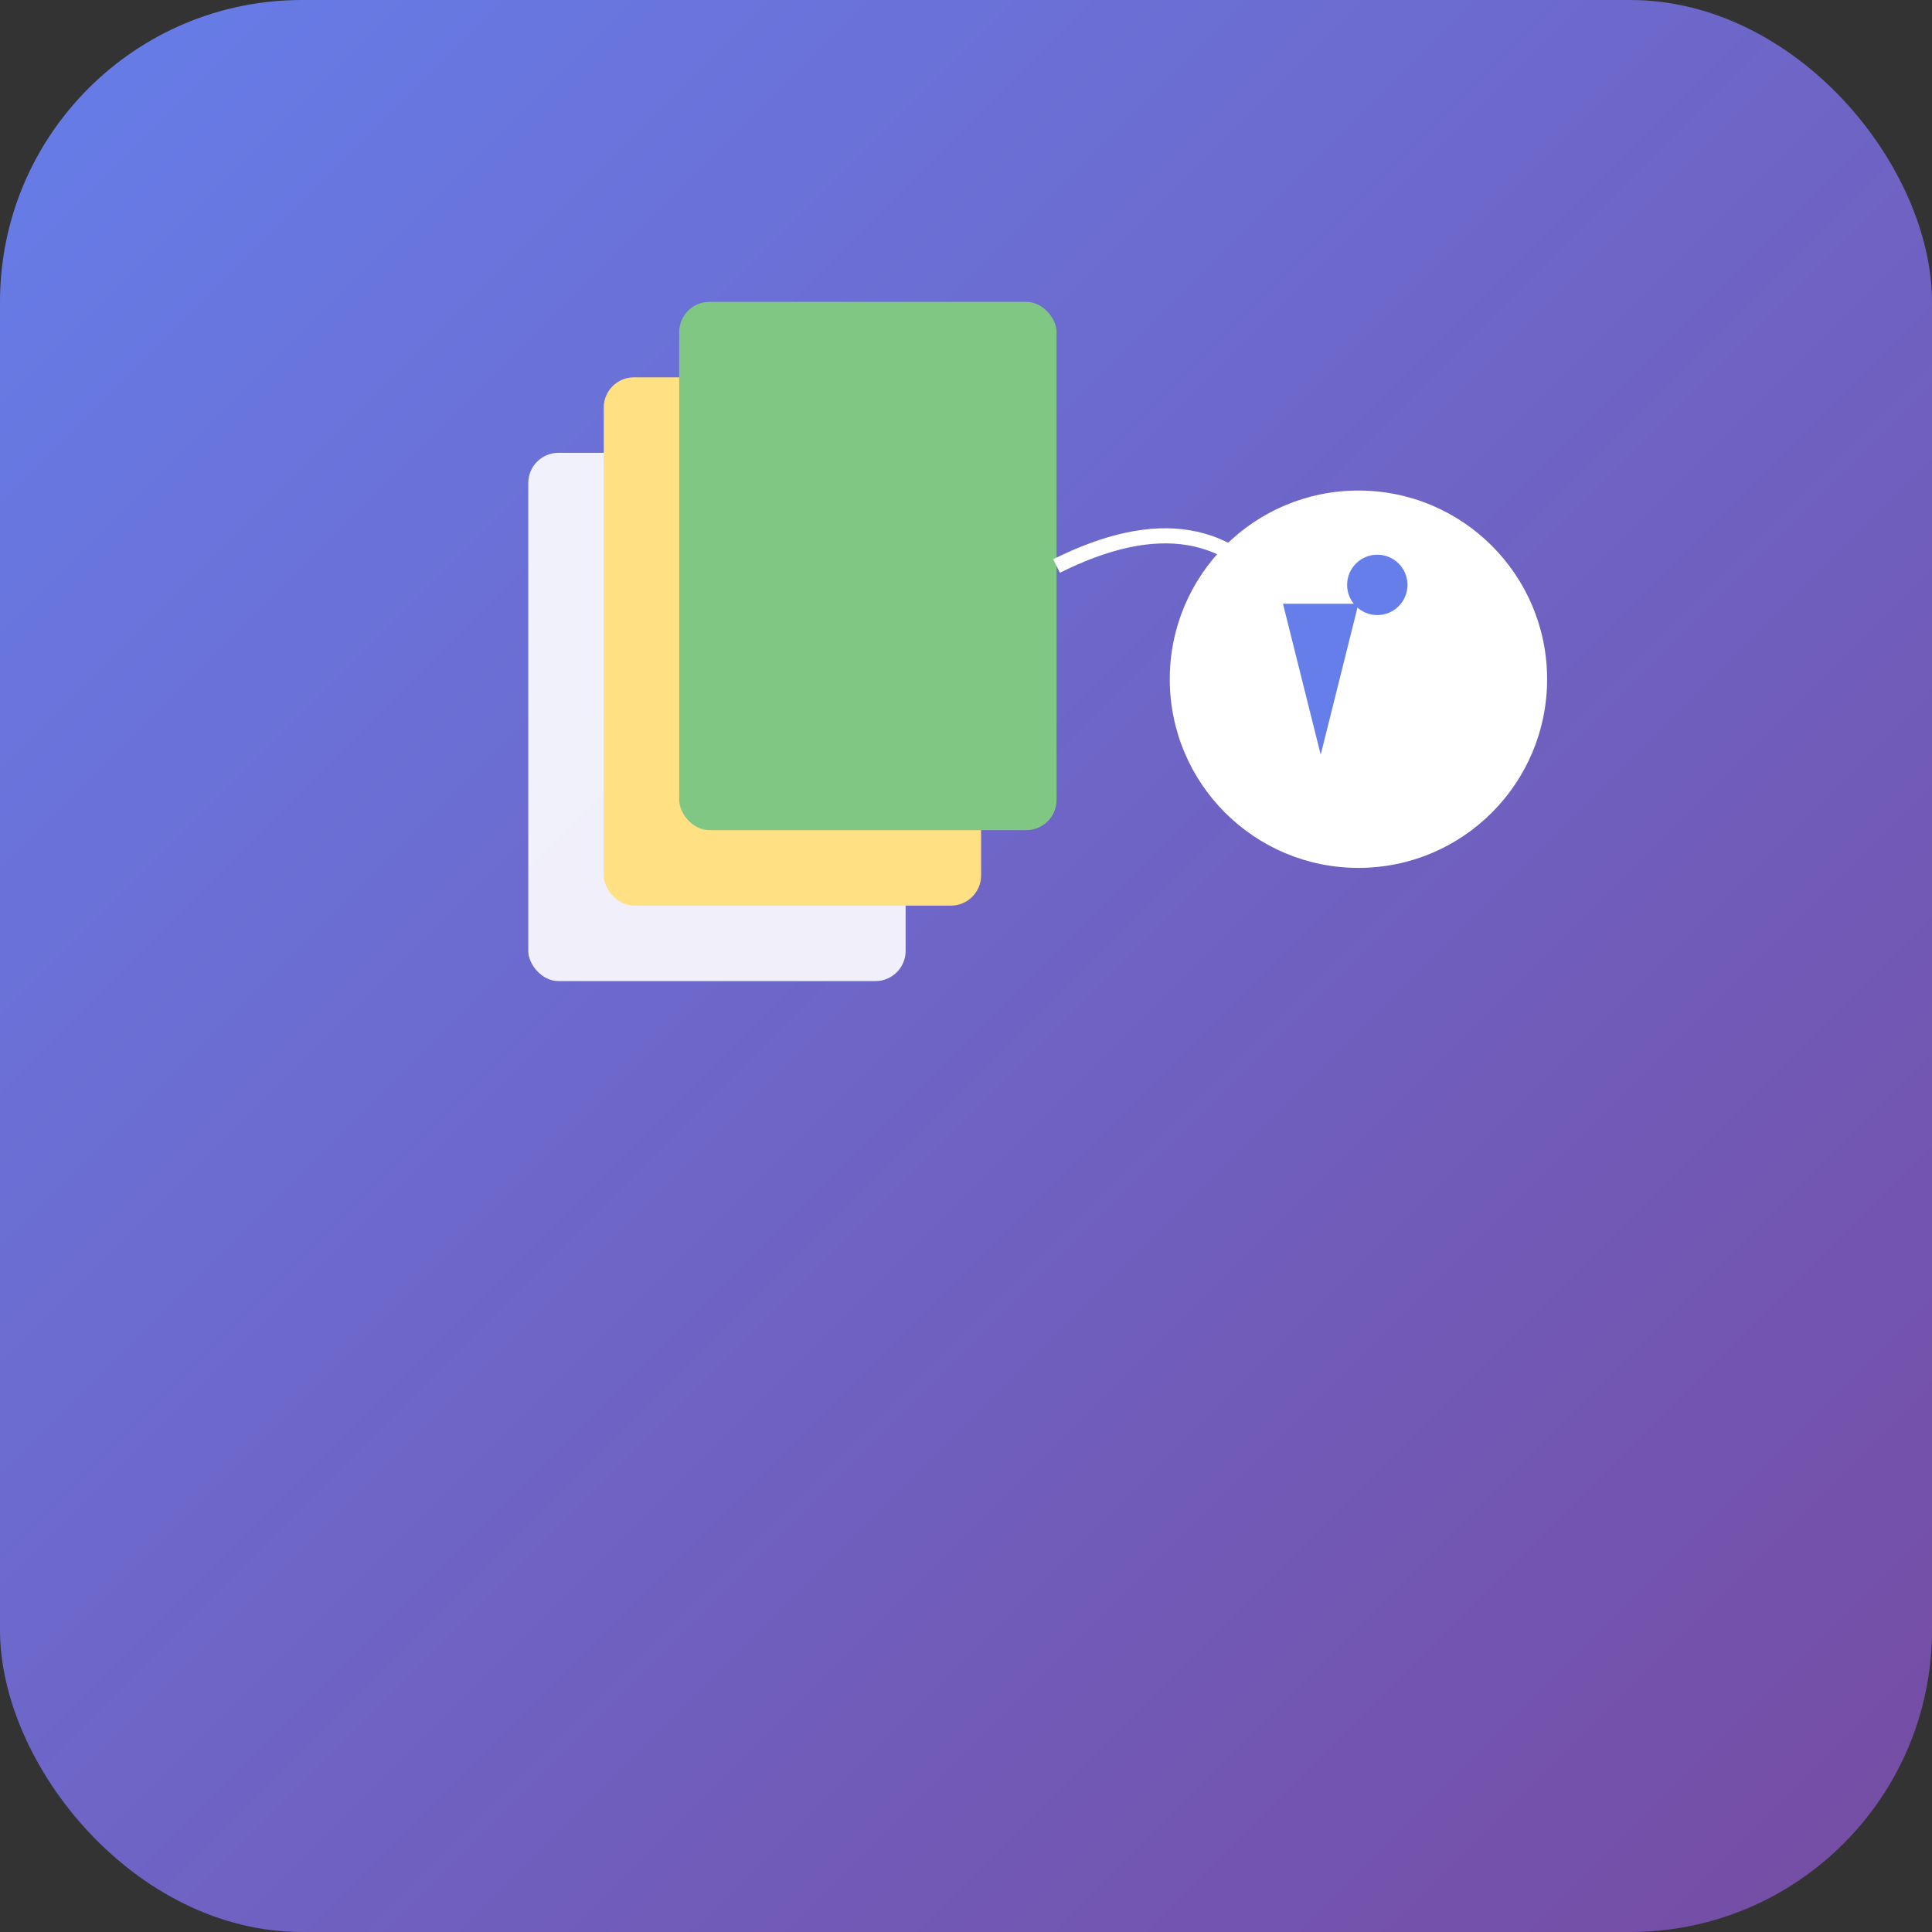 <?xml version="1.0" encoding="UTF-8"?>
<svg width="512" height="512" viewBox="0 0 512 512" xmlns="http://www.w3.org/2000/svg">
  <rect x="0" y="0" width="512" height="512" fill="#333333" stroke="none"/>
  <!-- Modern flat design concept -->
  <rect width="512" height="512" rx="80" ry="80" fill="url(#modernGrad)"/>
  
  <defs>
    <linearGradient id="modernGrad" x1="0%" y1="0%" x2="100%" y2="100%">
      <stop offset="0%" style="stop-color:#667eea"/>
      <stop offset="100%" style="stop-color:#764ba2"/>
    </linearGradient>
  </defs>
  
  <!-- Comic stack -->
  <rect x="140" y="120" width="100" height="140" rx="8" fill="#FFFFFF" opacity="0.9"/>
  <rect x="160" y="100" width="100" height="140" rx="8" fill="#FFE082"/>
  <rect x="180" y="80" width="100" height="140" rx="8" fill="#81C784"/>
  
  <!-- Edit symbol -->
  <circle cx="360" cy="180" r="50" fill="#FFFFFF"/>
  <path d="M340 160 L360 160 L350 200 Z" fill="#667eea"/>
  <circle cx="365" cy="155" r="8" fill="#667eea"/>
  
  <!-- Connection line -->
  <path d="M280 150 Q320 130 340 160" stroke="#FFFFFF" stroke-width="4" fill="none"/>
</svg>